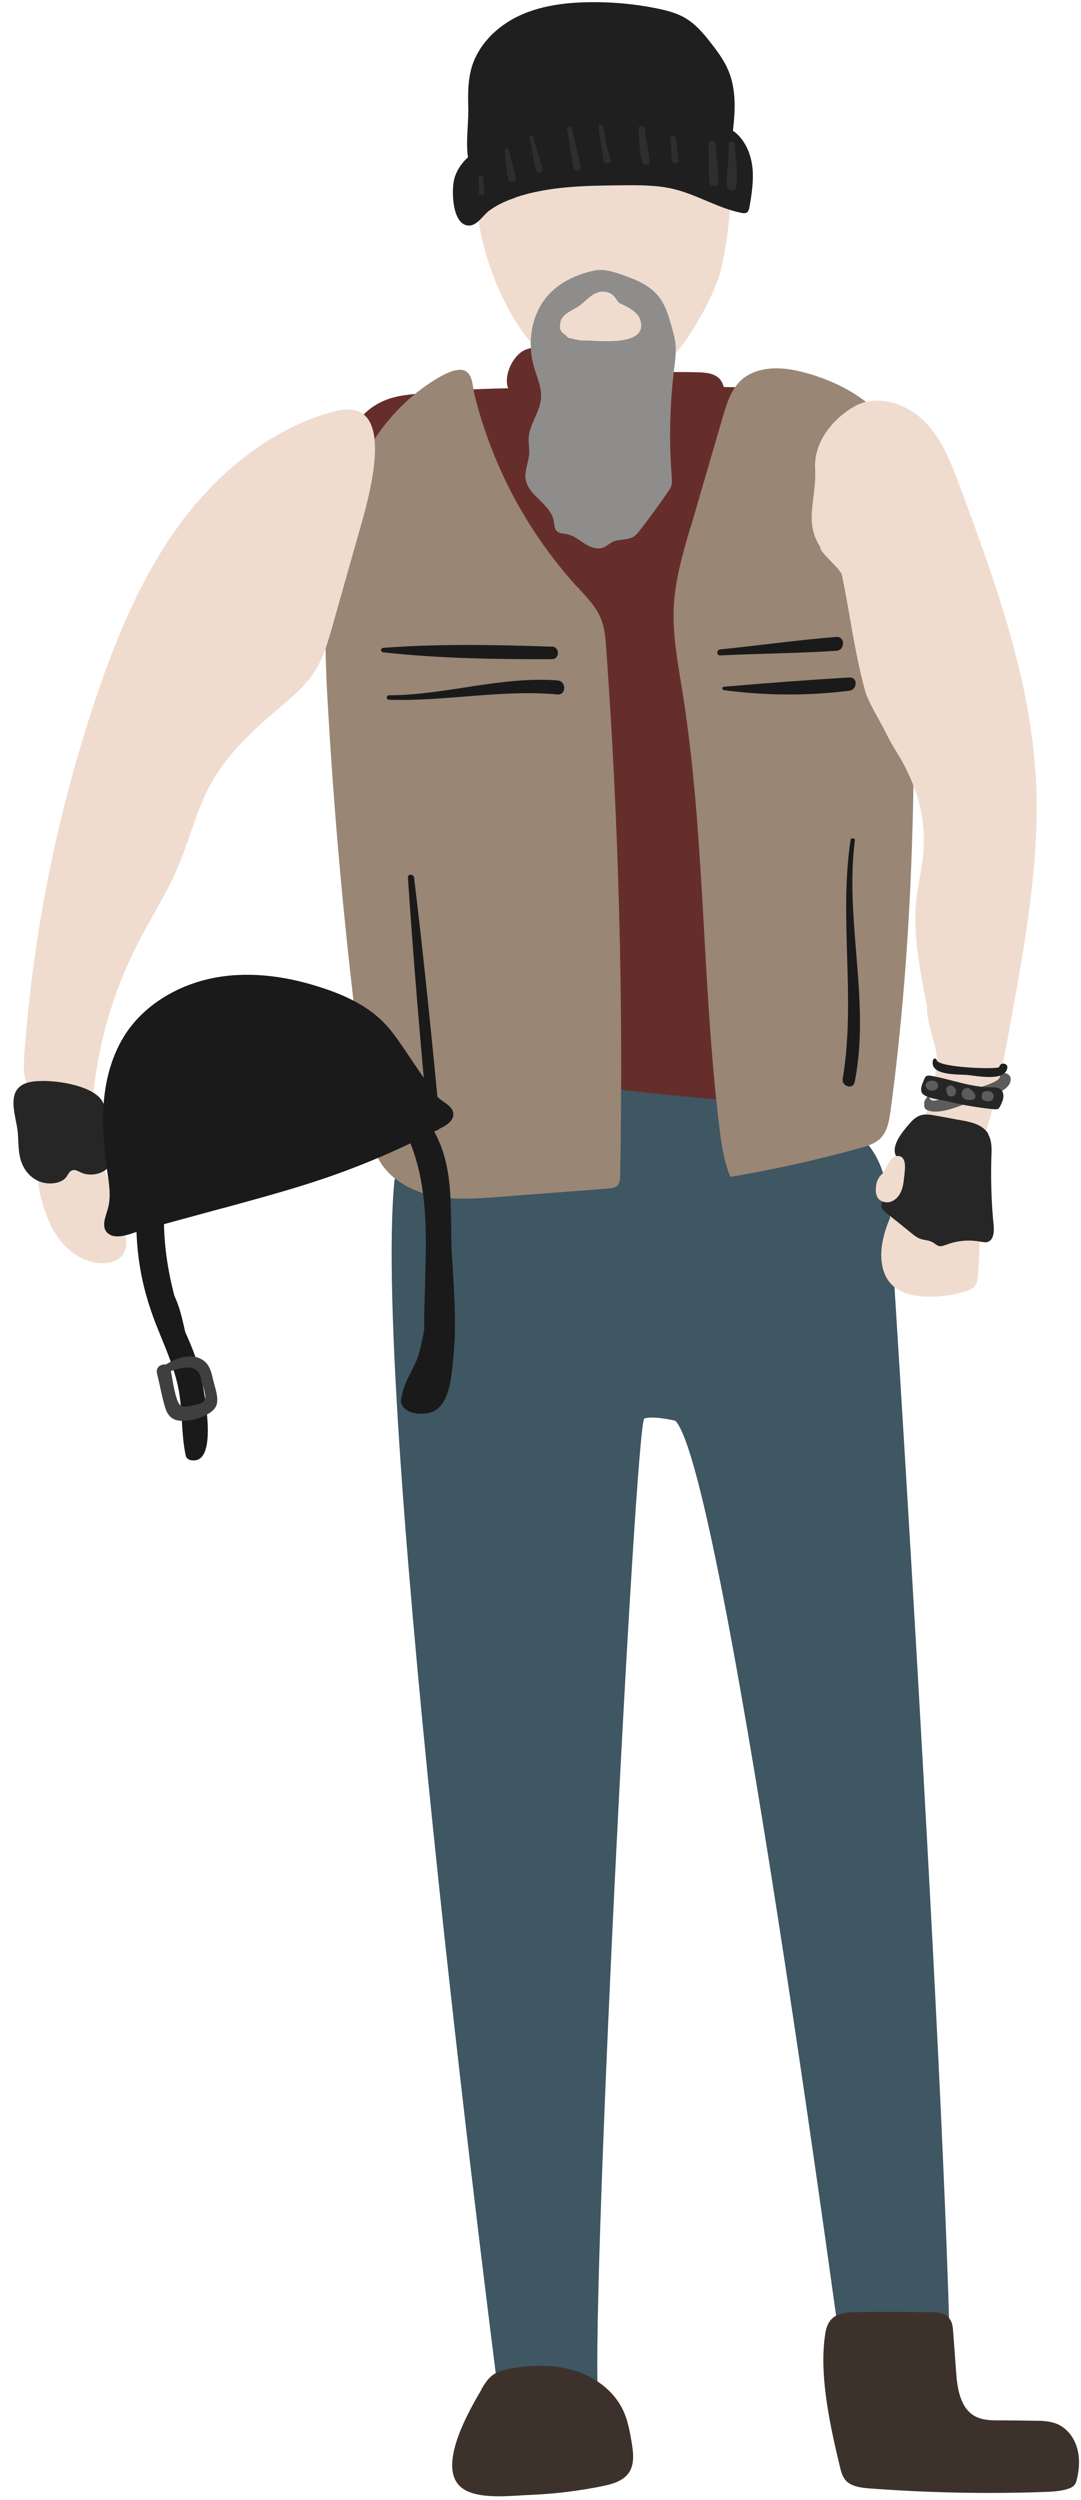 <svg width="48" height="111" viewBox="0 0 48 111" fill="none" xmlns="http://www.w3.org/2000/svg">
<path d="M38.902 21.161C38.772 20.203 38.605 19.199 37.981 18.469C37.084 17.428 35.547 17.276 34.178 17.222C33.501 17.2 32.816 17.192 32.139 17.184C32.086 17.002 32.003 16.835 31.843 16.728C31.607 16.561 31.303 16.538 31.014 16.53C29.31 16.477 27.553 16.645 25.94 16.097C25.21 15.846 24.016 15.147 23.24 15.572C22.761 15.831 22.35 16.683 22.563 17.238C21.004 17.268 19.46 17.344 17.953 17.549C15.268 17.914 14.896 20.636 15.063 22.933C15.633 30.871 16.668 38.77 18.166 46.587C18.402 47.842 18.661 49.096 19.117 50.29C19.285 50.731 19.49 51.172 19.832 51.499C20.099 51.757 20.441 51.932 20.791 52.069C21.84 52.48 22.989 52.533 24.122 52.54C27.834 52.556 31.531 52.069 35.19 51.461C36.757 51.202 38.552 50.746 39.214 49.309C39.472 48.754 39.518 48.123 39.548 47.507C40.058 38.733 40.073 29.897 38.917 21.184L38.902 21.161Z" fill="#662E2A"/>
<path d="M2.353 54.586C2.794 55.407 3.615 56.084 4.551 56.084C4.886 56.084 5.251 55.985 5.448 55.711C5.646 55.445 5.639 55.08 5.547 54.761C5.456 54.441 5.289 54.152 5.175 53.848C5.053 53.514 5 53.164 4.924 52.822C4.832 52.411 4.703 52.008 4.475 51.658C4.247 51.309 3.897 51.027 3.486 50.936C3.022 50.837 2.535 51.004 2.117 51.233C1.196 51.742 1.957 53.848 2.345 54.586H2.353Z" fill="#F0DCCE"/>
<path d="M39.495 53.612C39.495 53.612 42.652 102.525 42.18 109.711L38.05 109.627C38.05 109.627 32.238 65.398 29.987 63.079C29.987 63.079 29.006 62.843 28.61 62.98C28.215 63.117 26.13 104.069 26.587 106.776L22.198 106.821C22.198 106.821 16.463 62.6 17.52 52.373C17.52 52.373 19.703 47.347 27.302 48.343C34.901 49.339 39.077 48.434 39.495 53.605V53.612Z" fill="#3F5663"/>
<path d="M30.649 23.434C30.314 24.582 29.979 25.746 29.918 26.94C29.858 28.194 30.101 29.449 30.299 30.688C31.318 37.067 31.158 43.576 31.934 49.986C32.025 50.754 32.139 51.537 32.428 52.252C34.368 51.925 36.285 51.499 38.179 50.974C38.514 50.883 38.864 50.776 39.107 50.526C39.404 50.221 39.48 49.765 39.541 49.339C40.735 40.466 40.735 31.471 40.362 22.522C40.324 21.526 40.271 20.507 39.868 19.602C39.183 18.051 37.586 17.093 35.965 16.607C35.319 16.416 34.634 16.28 33.973 16.394C32.581 16.629 32.337 17.671 32.002 18.827C31.554 20.363 31.105 21.906 30.656 23.442L30.649 23.434Z" fill="#998675"/>
<path d="M45.983 34.406C45.717 30.004 44.173 25.791 42.644 21.648C42.248 20.583 41.83 19.481 41.024 18.682C40.218 17.884 38.894 17.481 37.913 18.059C36.924 18.637 36.133 19.663 36.194 20.804C36.27 22.149 35.676 23.138 36.422 24.286C36.369 24.514 37.319 25.236 37.38 25.518C37.761 27.343 37.92 28.825 38.4 30.627C38.552 31.198 39.13 32.095 39.388 32.635C39.609 33.098 39.913 33.517 40.149 33.973C40.91 35.44 41.184 36.824 40.925 38.459C40.849 38.945 40.742 39.432 40.689 39.926C40.537 41.31 40.788 42.702 41.039 44.07C41.077 44.275 41.115 44.488 41.168 44.694C41.1 45.454 41.708 46.549 41.594 47.302C41.495 47.971 41.381 48.64 41.168 49.286C41.009 49.773 40.818 50.936 40.841 51.446C40.91 52.601 41.358 52.426 42.18 52.411C42.439 52.411 42.72 52.381 42.925 52.221C43.1 52.084 43.192 51.879 43.275 51.674C44.127 49.552 44.538 47.279 44.941 45.028C45.572 41.515 46.204 37.965 45.991 34.406H45.983Z" fill="#F0DCCE"/>
<path d="M39.198 55.08C39.054 55.772 39.115 56.585 39.632 57.072C39.989 57.407 40.499 57.528 40.993 57.559C41.64 57.604 42.294 57.521 42.91 57.315C43.062 57.27 43.215 57.201 43.306 57.08C43.389 56.965 43.405 56.813 43.42 56.669C43.473 56.053 43.496 55.437 43.496 54.814C43.496 54.426 43.481 54.015 43.275 53.681C43.055 53.316 42.636 53.103 42.218 52.989C41.648 52.837 40.598 52.632 40.149 53.103C39.655 53.62 39.343 54.395 39.198 55.08Z" fill="#F0DCCE"/>
<path d="M43.876 50.358C44.051 50.655 44.036 51.012 44.021 51.354C43.99 52.373 44.021 53.392 44.12 54.403C44.15 54.684 44.12 55.057 43.853 55.141C43.747 55.171 43.633 55.141 43.519 55.126C43.024 55.034 42.515 55.08 42.043 55.255C41.929 55.293 41.815 55.346 41.701 55.323C41.594 55.3 41.511 55.209 41.412 55.156C41.244 55.057 41.031 55.065 40.849 54.996C40.712 54.943 40.598 54.852 40.484 54.761C40.111 54.456 39.731 54.152 39.358 53.856C39.274 53.787 39.183 53.711 39.153 53.612C39.092 53.422 39.229 53.232 39.343 53.065C39.571 52.746 39.746 52.396 39.86 52.016C39.906 51.871 39.936 51.712 39.898 51.567C39.868 51.453 39.792 51.362 39.754 51.248C39.601 50.784 40.119 50.199 40.392 49.879C40.674 49.552 40.925 49.431 41.351 49.499C41.838 49.575 42.332 49.681 42.827 49.765C43.23 49.841 43.671 49.978 43.892 50.351L43.876 50.358Z" fill="#262626"/>
<path d="M39.16 52.122C39.107 52.183 39.054 52.236 39.016 52.305C38.94 52.419 38.909 52.556 38.894 52.7C38.879 52.867 38.886 53.057 38.985 53.194C39.107 53.361 39.358 53.422 39.556 53.354C39.754 53.285 39.913 53.118 39.997 52.928C40.088 52.738 40.119 52.525 40.142 52.312C40.164 52.031 40.309 51.369 39.898 51.324C39.525 51.278 39.358 51.909 39.16 52.137V52.122Z" fill="#F0DCCE"/>
<path d="M44.386 47.834C44.363 48.085 42.941 48.442 42.758 48.495C42.507 48.571 42.264 48.648 42.013 48.708C41.8 48.761 41.351 49.02 41.275 48.739C41.26 48.67 41.176 48.678 41.146 48.731C41.032 48.906 41.031 48.898 41.039 49.096C41.039 49.164 41.085 49.248 41.153 49.279C41.724 49.545 42.735 49.035 43.291 48.853C43.717 48.708 44.819 48.526 44.88 47.948C44.911 47.629 44.424 47.514 44.394 47.834H44.386Z" fill="#5C5C5C"/>
<path d="M44.203 49.248C44.203 49.248 44.279 49.248 44.31 49.24C44.355 49.218 44.378 49.172 44.401 49.134C44.469 48.997 44.538 48.86 44.553 48.716C44.568 48.564 44.515 48.397 44.378 48.328C44.279 48.275 44.158 48.275 44.044 48.275C43.131 48.282 42.256 47.925 41.351 47.765C41.267 47.75 41.168 47.742 41.108 47.796C41.077 47.819 41.062 47.857 41.047 47.895C40.955 48.108 40.796 48.434 41.001 48.594C41.229 48.777 41.762 48.822 42.043 48.891C42.75 49.066 43.473 49.187 44.203 49.256V49.248Z" fill="#262626"/>
<path d="M41.1 48.214C41.108 48.306 41.191 48.382 41.283 48.404C41.382 48.435 41.488 48.427 41.572 48.367C41.656 48.306 41.686 48.184 41.633 48.1C41.519 47.91 41.077 47.94 41.1 48.214Z" fill="#5C5C5C"/>
<path d="M42.028 48.305C42.028 48.305 42.013 48.382 42.02 48.419C42.035 48.503 42.058 48.595 42.127 48.648C42.188 48.694 42.279 48.694 42.34 48.656C42.408 48.617 42.447 48.541 42.454 48.465C42.462 48.252 42.15 48.062 42.028 48.305Z" fill="#5C5C5C"/>
<path d="M42.743 48.709C42.781 48.762 42.842 48.8 42.903 48.823C42.971 48.838 43.032 48.838 43.101 48.838C43.131 48.838 43.162 48.838 43.192 48.823C43.481 48.716 43.169 48.381 43.017 48.32C42.796 48.229 42.621 48.526 42.735 48.709H42.743Z" fill="#5C5C5C"/>
<path d="M43.64 48.83C43.64 48.83 43.724 48.876 43.77 48.884C43.922 48.906 44.059 48.914 44.112 48.739C44.143 48.632 44.105 48.533 44.006 48.48C43.914 48.427 43.762 48.427 43.671 48.48C43.572 48.541 43.557 48.739 43.64 48.823V48.83Z" fill="#5C5C5C"/>
<path d="M44.371 47.37C44.348 47.492 41.663 47.408 41.594 47.066C41.572 46.975 41.45 46.975 41.427 47.066C41.252 47.773 42.56 47.689 42.956 47.727C43.374 47.765 44.614 48.032 44.728 47.423C44.774 47.195 44.409 47.142 44.371 47.37Z" fill="#1F1F1F"/>
<path d="M25.628 26.05C26.047 26.506 26.495 26.955 26.708 27.533C26.853 27.913 26.883 28.331 26.914 28.734C27.477 36.543 27.682 44.374 27.538 52.198C27.538 52.358 27.522 52.525 27.416 52.639C27.317 52.738 27.157 52.753 27.013 52.769C25.4 52.89 23.78 53.019 22.167 53.141C21.148 53.217 20.106 53.293 19.11 53.065C18.113 52.829 17.147 52.236 16.729 51.301C16.539 50.883 16.47 50.419 16.409 49.963C15.55 43.88 14.934 37.767 14.576 31.639C14.416 28.954 14.31 26.24 14.903 23.617C15.497 21.001 16.866 18.454 19.117 16.987C19.437 16.774 20.235 16.264 20.646 16.462C20.996 16.629 20.981 17.154 21.064 17.504C21.323 18.568 21.681 19.61 22.114 20.613C22.974 22.606 24.168 24.453 25.628 26.058V26.05Z" fill="#998675"/>
<path d="M8.658 22.408C6.605 24.856 5.319 27.86 4.292 30.886C2.543 36.056 1.463 41.447 1.075 46.891C1.037 47.469 1.037 48.123 1.463 48.511C2.14 49.119 3.273 48.541 4.11 48.898C4.315 46.48 4.992 44.1 6.095 41.934C6.704 40.74 7.434 39.614 7.951 38.375C8.445 37.197 8.742 35.927 9.358 34.809C10.088 33.478 11.229 32.422 12.386 31.441C12.964 30.947 13.557 30.46 13.968 29.821C14.363 29.213 14.561 28.498 14.759 27.806C15.139 26.453 15.527 25.099 15.907 23.746C16.303 22.355 17.817 17.511 14.888 18.256C12.439 18.872 10.256 20.515 8.651 22.423L8.658 22.408Z" fill="#F0DCCE"/>
<path d="M41.237 102.647C41.579 102.647 41.967 102.678 42.172 102.959C42.294 103.126 42.309 103.339 42.325 103.537C42.37 104.122 42.408 104.715 42.454 105.301C42.507 106.046 42.636 106.92 43.298 107.278C43.618 107.452 43.998 107.46 44.363 107.46C44.873 107.46 45.382 107.468 45.884 107.475C46.257 107.475 46.637 107.483 46.972 107.635C47.39 107.825 47.695 108.228 47.824 108.677C47.953 109.118 47.931 109.597 47.824 110.045C47.801 110.144 47.778 110.243 47.718 110.319C47.642 110.418 47.52 110.471 47.398 110.509C47.078 110.608 46.736 110.623 46.402 110.638C43.793 110.73 41.184 110.676 38.582 110.479C38.194 110.448 37.753 110.387 37.517 110.083C37.403 109.931 37.35 109.741 37.304 109.559C36.871 107.749 36.346 105.438 36.65 103.575C36.779 102.807 37.259 102.67 37.974 102.655C39.061 102.632 40.157 102.647 41.244 102.655L41.237 102.647Z" fill="#3D322B"/>
<path d="M21.376 106.076C21.513 105.848 21.658 105.612 21.871 105.453C22.107 105.278 22.403 105.209 22.692 105.156C23.628 104.989 24.609 104.974 25.522 105.255C26.435 105.536 27.264 106.152 27.667 107.011C27.88 107.46 27.964 107.947 28.047 108.433C28.123 108.882 28.184 109.391 27.933 109.771C27.682 110.152 27.195 110.288 26.747 110.38C25.704 110.593 24.647 110.722 23.582 110.768C22.745 110.798 21.452 110.973 20.684 110.57C19.209 109.802 20.821 107.034 21.384 106.084L21.376 106.076Z" fill="#3D322B"/>
<path d="M32.436 7.064C32.391 6.022 31.965 4.296 31.455 3.376C31.12 2.776 30.215 1.947 29.766 1.658C27.91 0.457 25.149 -0.121 22.989 2.563C20.395 5.718 20.684 10.356 22.685 13.915C23.202 14.827 23.871 15.679 24.738 16.264C25.606 16.85 26.686 17.169 27.72 16.994C28.861 16.797 29.842 16.021 30.481 15.063C31.128 14.105 31.85 12.82 32.079 11.687C32.391 10.166 32.512 8.608 32.436 7.057V7.064Z" fill="#F0DCCE"/>
<path d="M29.835 21.26C29.698 19.633 29.736 17.998 29.934 16.378C29.979 16.013 30.032 15.641 29.994 15.268C29.964 14.995 29.888 14.728 29.812 14.462C29.69 14.037 29.561 13.603 29.302 13.238C28.983 12.797 28.504 12.531 28.009 12.341C27.56 12.174 26.906 11.908 26.419 12.006C25.446 12.204 24.51 12.691 24 13.573C23.537 14.379 23.453 15.375 23.704 16.272C23.841 16.743 24.061 17.207 24.023 17.694C23.97 18.302 23.514 18.827 23.476 19.435C23.46 19.671 23.514 19.906 23.498 20.142C23.476 20.522 23.285 20.895 23.339 21.267C23.453 22.02 24.449 22.37 24.586 23.123C24.617 23.282 24.609 23.457 24.715 23.571C24.83 23.693 25.012 23.685 25.18 23.716C25.469 23.776 25.704 23.974 25.955 24.134C26.206 24.294 26.518 24.415 26.792 24.309C26.937 24.248 27.051 24.134 27.188 24.066C27.477 23.921 27.849 23.997 28.131 23.83C28.253 23.754 28.336 23.647 28.42 23.533C28.861 22.971 29.279 22.393 29.683 21.8C29.736 21.724 29.789 21.648 29.812 21.556C29.842 21.45 29.835 21.343 29.827 21.237L29.835 21.26ZM25.986 15.124C25.803 15.124 25.59 15.093 25.392 15.025C25.271 15.033 25.18 14.972 25.119 14.88C25.088 14.858 25.058 14.842 25.035 14.82C24.906 14.728 24.83 14.599 24.875 14.402C24.875 13.976 25.347 13.824 25.651 13.626C26.054 13.367 26.351 12.866 26.899 12.957C27.15 13.002 27.279 13.147 27.408 13.345C27.431 13.383 27.462 13.413 27.492 13.451C27.88 13.626 28.313 13.839 28.427 14.196C28.815 15.405 26.572 15.124 25.993 15.116L25.986 15.124Z" fill="#8F8D8B"/>
<path d="M4.52 48.86C4.848 49.339 4.619 49.91 4.711 50.442C4.787 50.868 5.068 51.301 4.893 51.696C4.718 52.092 4.049 52.274 3.585 52.054C3.486 52.008 3.38 51.94 3.265 51.947C3.098 51.962 3.037 52.122 2.961 52.236C2.733 52.571 2.102 52.632 1.668 52.419C1.242 52.213 0.999 51.818 0.9 51.43C0.801 51.042 0.824 50.647 0.786 50.252C0.71 49.484 0.132 48.184 1.485 48.016C2.345 47.91 4.049 48.161 4.52 48.853V48.86Z" fill="#262626"/>
<path d="M18.387 38.968C18.364 38.793 18.098 38.786 18.113 38.968C18.357 42.633 18.669 46.283 19.003 49.94C19.034 50.282 19.581 50.29 19.543 49.94C19.193 46.275 18.828 42.618 18.387 38.968Z" fill="#1A1A1A"/>
<path d="M37.958 37.311C37.974 37.204 37.783 37.181 37.768 37.288C37.243 40.808 38.012 44.374 37.418 47.895C37.358 48.237 37.882 48.389 37.951 48.039C38.658 44.473 37.502 40.9 37.958 37.318V37.311Z" fill="#1A1A1A"/>
<path d="M24.503 28.711C22.03 28.628 19.49 28.574 17.018 28.764C16.889 28.772 16.889 28.947 17.018 28.962C19.482 29.236 22.023 29.274 24.503 29.266C24.868 29.266 24.86 28.719 24.503 28.704V28.711Z" fill="#1A1A1A"/>
<path d="M37.137 28.278C35.41 28.415 33.699 28.658 31.98 28.833C31.812 28.848 31.805 29.107 31.98 29.099C33.699 29.015 35.418 29.008 37.137 28.894C37.532 28.871 37.532 28.247 37.137 28.278Z" fill="#1A1A1A"/>
<path d="M24.754 30.209C22.228 30.019 19.794 30.863 17.269 30.87C17.14 30.87 17.147 31.061 17.269 31.068C19.771 31.152 22.244 30.604 24.754 30.832C25.149 30.87 25.157 30.239 24.754 30.209Z" fill="#1A1A1A"/>
<path d="M37.715 30.08C35.867 30.186 33.995 30.331 32.147 30.49C32.048 30.498 32.048 30.627 32.147 30.642C33.965 30.886 35.889 30.901 37.715 30.665C38.072 30.62 38.103 30.057 37.715 30.08Z" fill="#1A1A1A"/>
<path d="M9.921 53.635C11.473 53.209 13.032 52.791 14.553 52.267C16.288 51.666 17.984 50.928 19.604 50.069C19.855 49.94 20.137 49.75 20.129 49.469C20.129 49.126 19.718 48.967 19.467 48.739C19.353 48.632 19.262 48.503 19.171 48.374C18.76 47.773 18.349 47.172 17.946 46.572C17.672 46.169 17.398 45.766 17.056 45.416C16.341 44.678 15.39 44.222 14.416 43.895C12.88 43.371 11.222 43.112 9.617 43.393C8.019 43.675 6.483 44.534 5.585 45.887C5 46.777 4.703 47.834 4.612 48.891C4.52 49.948 4.619 51.02 4.771 52.069C4.848 52.586 4.931 53.118 4.802 53.62C4.703 53.993 4.429 54.548 4.863 54.806C5.258 55.05 5.92 54.723 6.308 54.616L9.906 53.635H9.921Z" fill="#1A1A1A"/>
<path d="M8.97 61.383C8.833 60.562 8.552 59.862 8.225 59.14C8.111 58.638 8.004 58.129 7.799 57.657C7.776 57.612 7.761 57.566 7.738 57.513C7.441 56.357 7.259 55.179 7.282 53.955C7.282 53.711 7.061 53.62 6.886 53.673C6.742 53.483 6.361 53.544 6.338 53.856C6.338 53.879 6.338 53.901 6.338 53.924C6.338 53.909 6.338 53.886 6.338 53.871C6.331 53.681 6.049 53.681 6.049 53.871C6.027 55.81 6.316 57.323 7.053 59.117C7.403 59.977 7.776 60.836 7.943 61.756C8.111 62.706 8.042 63.679 8.248 64.63C8.27 64.721 8.347 64.797 8.438 64.82C9.716 65.124 9.084 61.969 8.985 61.391L8.97 61.383Z" fill="#1A1A1A"/>
<path d="M20.068 55.84C19.939 53.529 20.319 51.354 18.744 49.461C18.638 49.332 18.417 49.507 18.516 49.636C18.623 49.773 18.706 49.917 18.79 50.062C18.699 50.001 18.592 49.993 18.478 50.047C18.402 50.084 18.326 50.115 18.25 50.153C18.09 50.229 18.083 50.427 18.144 50.563C19.254 53.141 18.828 56.114 18.836 58.859C18.836 58.889 18.836 58.904 18.851 58.935C18.79 59.307 18.714 59.68 18.615 60.053C18.456 60.669 17.969 61.292 17.862 61.885C17.817 62.128 17.748 62.197 17.87 62.417C18.113 62.836 18.942 62.843 19.307 62.63C20.022 62.212 20.06 60.919 20.137 60.174C20.281 58.737 20.152 57.285 20.076 55.84H20.068Z" fill="#1A1A1A"/>
<path d="M9.472 61.3C9.396 60.98 9.335 60.638 9.062 60.425C8.567 60.037 7.86 60.266 7.358 60.585C7.16 60.547 6.909 60.699 6.97 60.965C7.084 61.444 7.175 61.923 7.304 62.395C7.38 62.683 7.51 62.957 7.822 63.048C8.286 63.185 9.487 62.889 9.624 62.349C9.708 62.029 9.548 61.604 9.472 61.3ZM9.1 62.136C9.031 62.326 8.727 62.364 8.529 62.402C8.24 62.463 8.027 62.531 7.898 62.227C7.73 61.817 7.677 61.315 7.586 60.874C7.913 60.76 8.293 60.653 8.597 60.76C8.887 60.866 8.917 61.163 8.985 61.429C9.031 61.611 9.16 61.953 9.1 62.136Z" fill="#3F3F3F"/>
<path d="M22.883 8.767C24.381 8.265 25.994 8.243 27.576 8.227C28.374 8.22 29.181 8.212 29.949 8.402C30.968 8.653 31.889 9.246 32.923 9.452C32.992 9.467 33.068 9.474 33.136 9.452C33.235 9.406 33.265 9.284 33.281 9.178C33.379 8.623 33.463 8.06 33.417 7.498C33.364 6.935 33.159 6.372 32.756 5.977C32.2 5.445 31.371 5.331 30.603 5.277C27.903 5.072 25.142 5.232 22.563 6.053C21.567 6.372 20.486 6.897 20.182 7.901C20.03 8.395 20.061 10.052 20.852 10.014C21.186 9.999 21.46 9.558 21.703 9.368C22.053 9.102 22.472 8.912 22.89 8.775L22.883 8.767Z" fill="#1F1F1F"/>
<path d="M20.798 4.943C20.775 4.274 20.76 3.589 20.958 2.943C21.27 1.947 22.084 1.164 23.019 0.715C23.962 0.267 25.02 0.122 26.062 0.099C27.074 0.077 28.093 0.16 29.089 0.358C29.553 0.449 30.025 0.563 30.436 0.806C30.9 1.08 31.257 1.506 31.584 1.932C31.881 2.312 32.17 2.707 32.352 3.156C32.748 4.122 32.626 5.209 32.489 6.243C32.467 6.403 32.444 6.578 32.337 6.699C32.223 6.836 32.048 6.889 31.873 6.927C30.573 7.224 29.219 7.133 27.887 7.117C26.161 7.102 24.434 7.231 22.73 7.498C22.228 7.574 21.239 7.999 20.92 7.429C20.601 6.851 20.806 5.597 20.791 4.943H20.798Z" fill="#1F1F1F"/>
<path d="M21.452 7.878C21.445 7.756 21.262 7.756 21.262 7.878C21.262 8.106 21.262 8.334 21.27 8.562C21.27 8.714 21.513 8.714 21.506 8.562C21.491 8.334 21.468 8.106 21.452 7.878Z" fill="#2E2E2E"/>
<path d="M22.586 6.646C22.563 6.555 22.396 6.57 22.411 6.669C22.456 7.102 22.472 7.566 22.578 7.984C22.624 8.159 22.921 8.129 22.898 7.938C22.844 7.505 22.692 7.064 22.586 6.638V6.646Z" fill="#2E2E2E"/>
<path d="M23.674 6.083C23.651 5.984 23.498 6.03 23.521 6.121C23.636 6.6 23.666 7.102 23.81 7.574C23.864 7.748 24.115 7.672 24.084 7.498C23.993 7.019 23.795 6.555 23.674 6.083Z" fill="#2E2E2E"/>
<path d="M25.78 7.368C25.666 6.806 25.507 6.258 25.393 5.703C25.362 5.566 25.157 5.627 25.18 5.764C25.294 6.327 25.355 6.897 25.469 7.46C25.507 7.665 25.819 7.574 25.78 7.376V7.368Z" fill="#2E2E2E"/>
<path d="M27.112 7.064C26.952 6.6 26.861 6.129 26.8 5.642C26.785 5.498 26.556 5.498 26.572 5.642C26.632 6.144 26.724 6.646 26.807 7.148C26.845 7.345 27.18 7.262 27.112 7.064Z" fill="#2E2E2E"/>
<path d="M28.633 5.734C28.618 5.551 28.336 5.551 28.352 5.734C28.39 6.213 28.382 6.745 28.519 7.209C28.572 7.383 28.861 7.361 28.846 7.163C28.816 6.684 28.671 6.213 28.633 5.734Z" fill="#2E2E2E"/>
<path d="M30.017 6.167C29.994 6.007 29.751 6 29.766 6.167C29.789 6.479 29.804 6.79 29.835 7.102C29.85 7.285 30.147 7.292 30.124 7.102C30.093 6.79 30.048 6.479 30.01 6.167H30.017Z" fill="#2E2E2E"/>
<path d="M31.759 6.388C31.744 6.197 31.455 6.19 31.462 6.388C31.47 6.943 31.447 7.513 31.493 8.068C31.516 8.326 31.904 8.334 31.904 8.068C31.896 7.505 31.812 6.943 31.767 6.388H31.759Z" fill="#2E2E2E"/>
<path d="M32.626 6.418C32.611 6.243 32.345 6.243 32.352 6.418C32.383 7.034 32.261 7.642 32.269 8.258C32.269 8.486 32.649 8.562 32.687 8.311C32.778 7.695 32.664 7.034 32.626 6.418Z" fill="#2E2E2E"/>
</svg>

